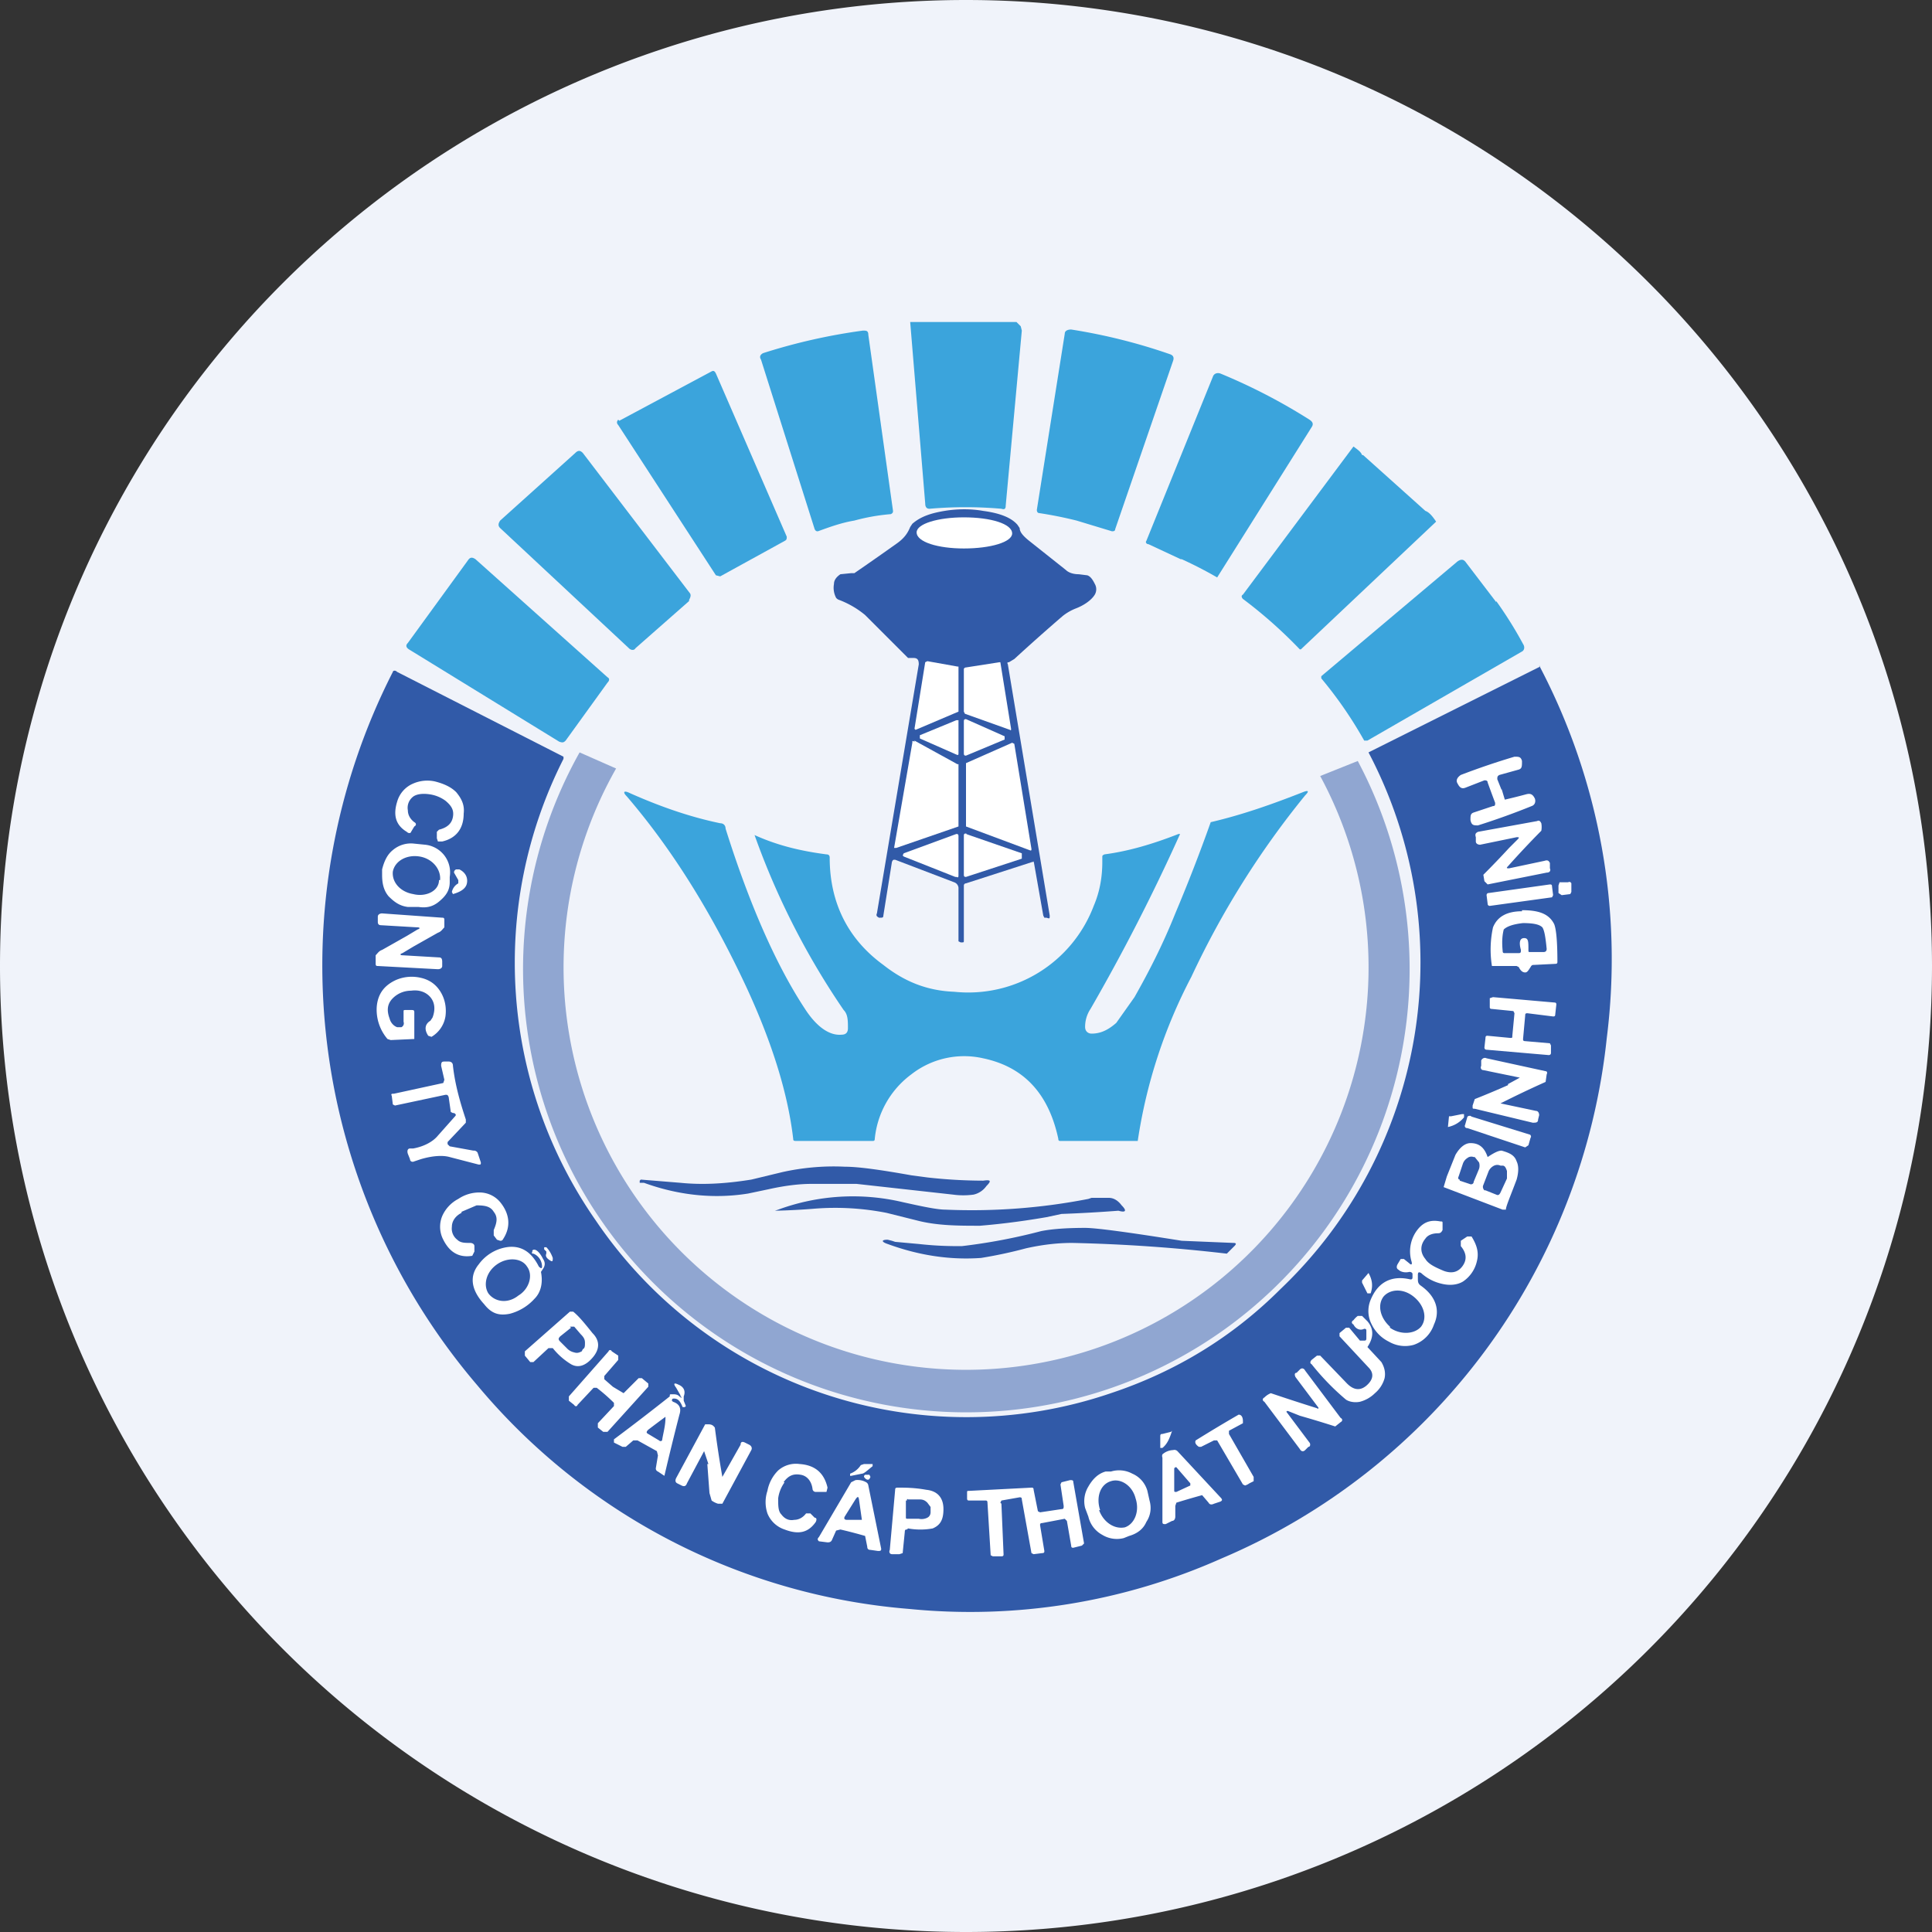 <ns0:svg xmlns:ns0="http://www.w3.org/2000/svg" width="18" height="18" viewBox="0 0 18 18"><ns0:rect x="0" y="0" width="18" height="18" fill="#333333" stroke="none"/><path xmlns="http://www.w3.org/2000/svg" fill="#F0F3FA" d="M9 18a9 9 0 0 1 0 -18a9 9 0 0 1 0 18Z" /><ns0:path d="m9.47 3 .04.04.01.04-.15 1.63c0 .03-.01.04-.04.03a3.86 3.86 0 0 0-.67 0c-.03 0-.04-.02-.04-.05L8.48 3h.99ZM7.96 4.85c-.12.02-.23.06-.34.1-.01 0-.02 0-.03-.02l-.5-1.58c-.02-.03 0-.05.02-.06a5.45 5.45 0 0 1 .93-.21c.03 0 .05 0 .05.04l.23 1.64c0 .01 0 .02-.02.03-.12.01-.23.03-.34.06ZM10.03 4.85a3.77 3.77 0 0 0-.35-.07c-.01 0-.02-.01-.02-.03l.26-1.64c0-.03.03-.04.06-.04a5.3 5.3 0 0 1 .92.23c.03.01.04.03.03.06l-.54 1.57c0 .02-.02.02-.03.02l-.33-.1ZM5.77 3.92l.86-.46c.02-.01.03 0 .04.02L7.33 5c0 .02 0 .03-.02.04l-.6.33-.04-.01-.91-1.4c-.02-.02-.01-.04 0-.05ZM11 5.21l-.3-.14c-.02 0-.03-.02-.02-.03l.62-1.53c.01-.03.04-.04.07-.03a5.37 5.37 0 0 1 .83.43c.03.02.04.04.02.07l-.88 1.4a3.77 3.77 0 0 0-.33-.17ZM12.7 4.24l.58.52c.03.01.06.04.1.1l-1.26 1.19h-.01a4.33 4.33 0 0 0-.53-.47c-.01-.01-.02-.03 0-.04l1.03-1.38c.04.03.07.05.08.08ZM6.42 5.6l-.5.44c-.01.02-.04.02-.06 0l-1.2-1.12c-.02-.02-.02-.04 0-.07l.7-.63c.03-.03.05-.02.07 0l1 1.31c.01.02 0 .04-.01.06Z" fill="#3BA4DC" /><ns0:path d="M9.63 8.03h-.01L9 8.23a.02.02 0 0 0-.02.02v.51c0 .02 0 .02-.02.02h-.01l-.02-.01v-.5a.06.06 0 0 0-.04-.05l-.55-.21c-.02 0-.02 0-.03.02l-.08.5c0 .02-.01.02-.03.02h-.01c-.02-.01-.03-.02-.02-.04l.39-2.32c0-.04-.01-.06-.05-.06h-.05l-.03-.03-.37-.37a.85.85 0 0 0-.24-.14.06.06 0 0 1-.03-.02.2.2 0 0 1-.02-.13c0-.04.03-.07.06-.09l.1-.01h.03a28.77 28.77 0 0 0 .4-.28c.07-.05.1-.1.12-.15l.02-.03c.08-.07.18-.1.3-.12.12-.02.25-.02.36 0 .15.02.26.06.32.13l.02.03c0 .04.04.08.09.12l.34.27c.02.02.06.04.12.04l.08.01c.03.01.05.04.07.08a.1.1 0 0 1 0 .1c-.03.05-.1.1-.18.13a.47.47 0 0 0-.12.07 18.69 18.69 0 0 0-.45.4l-.05.03c-.01 0-.02 0-.01.02l.39 2.34c0 .03 0 .03-.03.02h-.02l-.01-.02-.09-.51Z" fill="#315AA8" /><ns0:path d="M8.98 5.11c.25 0 .45-.06.45-.14 0-.09-.2-.15-.45-.15-.24 0-.44.06-.44.14 0 .09.2.15.44.15Z" fill="#fff" /><ns0:path d="m3.8 5.99.56-.77c.02-.03.04-.03.07-.01l1.23 1.1c.02.01.02.03 0 .05l-.39.54c-.02.02-.03.02-.06.01l-1.4-.86c-.03-.02-.03-.04-.01-.06ZM13.94 5.6c.1.14.18.27.25.4.02.03.01.06-.01.07l-1.44.83h-.03a3.83 3.83 0 0 0-.4-.58V6.3l1.27-1.07c.03-.02.05-.02.07 0l.29.38Z" fill="#3BA4DC" /><ns0:path d="m8.64 6.16.28.05h.01v.42l-.4.17-.01-.01.1-.62.02-.01ZM8.98 6.63v-.4l.01-.01.32-.05h.01l.1.62c0 .01 0 .02-.01.01l-.42-.15-.01-.02Z" fill="#fff" /><ns0:path d="M14.34 6.2a5.87 5.87 0 0 1 .63 3.47 5.94 5.94 0 0 1-3.59 4.85 5.75 5.75 0 0 1-2.91.47 5.85 5.85 0 0 1-4.02-2.08 6.02 6.02 0 0 1-.79-6.65c0-.01.02-.02.04 0l1.55.79v.02a4.2 4.2 0 0 0 .3 4.3 4.17 4.17 0 0 0 4.8 1.61c.6-.2 1.13-.52 1.58-.97a4.2 4.2 0 0 0 .82-5l1.6-.8Z" fill="#315AA8" /><ns0:path d="m8.91 7.03-.34-.15v-.03l.34-.14h.02v.31c0 .01 0 .02-.02.01ZM9 6.7l.36.16v.03L9 7.04c-.01 0-.02 0-.02-.02v-.3c0-.02.01-.02.02-.02ZM8.52 6.9l.4.22h.01v.58l-.58.2h-.02l.17-.98c0-.02 0-.02.02-.01ZM9 7.11l.43-.19.02.01.16.98c0 .01 0 .02-.02.01L9 7.7V7.12Z" fill="#fff" /><ns0:path d="M10.11 9.57c0 .04.03.06.06.06.08 0 .15-.03.23-.1l.17-.24c.13-.23.26-.48.38-.78a15.64 15.64 0 0 0 .33-.85c.3-.07.58-.17.86-.28.05-.02.06-.01.02.03A8.1 8.1 0 0 0 11.1 9.1a4.81 4.81 0 0 0-.5 1.53h-.72c-.01 0-.02 0-.02-.02-.09-.42-.32-.67-.7-.75a.8.8 0 0 0-.67.15.85.85 0 0 0-.34.6c0 .02-.01.02-.02.02h-.71c-.02 0-.03 0-.03-.02-.05-.43-.2-.9-.43-1.4-.33-.71-.7-1.3-1.12-1.79-.04-.04-.03-.06.03-.03.27.12.55.22.84.28.03 0 .05.02.05.05.22.7.47 1.27.74 1.68.11.17.23.25.34.24.04 0 .06-.02.06-.06 0-.07 0-.13-.04-.17a7.1 7.1 0 0 1-.83-1.63c.22.1.44.15.67.18.02 0 .03.01.03.03 0 .42.17.76.5 1 .19.15.4.24.66.25a1.25 1.25 0 0 0 1.3-.8c.06-.14.08-.28.08-.41v-.04c0-.02 0-.02.02-.03.23-.03.46-.1.69-.19.01 0 .02 0 .01.01a18.28 18.28 0 0 1-.83 1.62.3.3 0 0 0-.05.18Z" fill="#3BA4DC" /><ns0:path d="m9 7.77.52.18V8L9 8.17c-.01 0-.02 0-.02-.02v-.37c0-.01.01-.02.03-.01ZM8.9 8.17l-.48-.19-.01-.01.01-.02.49-.18c.01 0 .02 0 .02.02v.36c0 .02 0 .03-.02.02Z" fill="#fff" /><ns0:path d="M6 11.02h-.04V11l.01-.01.37.03c.2.02.41.01.66-.03l.29-.07c.18-.04.38-.06.58-.05.13 0 .34.03.62.08l.15.02a4.75 4.75 0 0 0 .52.03c.07-.01.08 0 .03.05a.2.2 0 0 1-.12.08.71.71 0 0 1-.19 0l-.9-.1h-.42c-.09 0-.22.01-.4.05l-.19.04c-.31.05-.64.02-.97-.1Z" fill="#315AA8" /><ns0:path d="M7.25 11.27a2.02 2.02 0 0 1 1.16-.07c.18.04.32.07.4.07a5.66 5.66 0 0 0 1.33-.1l.03-.01h.16c.05 0 .09.03.12.07.05.05.04.07-.03.05a13.17 13.17 0 0 1-.53.03l-.14.03c-.29.05-.5.07-.62.08-.2 0-.4 0-.59-.05l-.28-.07a2.47 2.47 0 0 0-.66-.04 6.2 6.2 0 0 1-.38.02l.03-.01ZM8.34 11.57l.22.02c.18.02.31.02.4.02a5.34 5.34 0 0 0 .74-.14c.1-.02.24-.03.41-.03.1 0 .4.04.9.12l.48.02c.03 0 .03.01.01.03l-.07.07a15.23 15.23 0 0 0-1.44-.1c-.11 0-.25.01-.43.05a4.2 4.2 0 0 1-.42.09c-.28.02-.57-.02-.87-.13-.06-.02-.06-.04 0-.04l.04.01.03.01Z" fill="#315AA8" /><ns0:path fill-rule="evenodd" d="m13.99 7.35.03.1a5.36 5.36 0 0 0 .2-.05c.04-.01.06 0 .08.04.01.03 0 .06-.03.07a6.69 6.69 0 0 1-.5.18c-.04 0-.06 0-.07-.05 0-.04 0-.06.03-.07l.18-.06c.02 0 .02-.01.02-.03a14.46 14.46 0 0 1-.07-.19c0-.02-.02-.02-.03-.02l-.18.07c-.03.01-.05 0-.07-.04-.02-.03 0-.06.03-.08a6.86 6.86 0 0 1 .5-.17c.04 0 .06 0 .07.04 0 .05 0 .07-.03.08l-.18.05c-.02.01-.02.02-.02.04l.04.1Zm-9.9.38c.08-.02.12-.06.13-.12.01-.06-.01-.1-.07-.15A.33.33 0 0 0 4 7.4c-.07-.01-.13 0-.16.03a.13.13 0 0 0-.04.12c0 .04.02.08.06.11.02.01.02.03 0 .04l-.03.05c0 .01-.02.02-.04 0-.1-.06-.13-.15-.09-.28a.26.26 0 0 1 .15-.17.33.33 0 0 1 .2-.02c.08.02.15.05.2.1.05.06.08.12.07.2 0 .14-.07.23-.2.26h-.04l-.01-.03v-.06l.03-.03Zm10.05.09-.08.08a8.17 8.17 0 0 1-.24.25l.01.06.03.03.55-.11c.03 0 .04-.02.03-.04v-.05c-.01-.02-.02-.03-.05-.02l-.33.07c-.02 0-.03 0-.01-.02a8.62 8.62 0 0 1 .31-.33.19.19 0 0 0 0-.07c-.01-.02-.02-.03-.04-.02l-.55.1c-.02.01-.03.02-.02.05v.04c0 .02.02.03.04.03l.34-.07c.02 0 .03 0 .01.02ZM4.09 8.4c.06-.05.1-.1.1-.18v-.05a.26.26 0 0 0-.05-.2.26.26 0 0 0-.18-.1l-.1-.01a.26.26 0 0 0-.2.06c-.05.04-.08.1-.1.18v.05c0 .07.01.14.06.2.05.05.1.09.18.1h.1c.07.01.13 0 .19-.05Zm0-.2c0 .1-.12.16-.24.13-.12-.02-.2-.11-.19-.21.02-.1.13-.16.25-.14.12.02.2.12.19.22Zm.18 0v.03a.12.12 0 0 0-.06.08l.01.02c.07-.02.12-.05.13-.1.01-.05-.01-.1-.07-.13h-.03a.03.03 0 0 0-.02.03l.04.07Zm10.34.02h-.08l-.01.03v.07l.03.02.08-.01.01-.02v-.08a.02.02 0 0 0-.03-.01Zm-.74.1.57-.08c.01 0 .02 0 .02.02l.01.08-.01.02-.58.08s-.02 0-.02-.02l-.01-.08s0-.02.02-.02Zm-10.02.5-.1.06c-.03.01-.02.02 0 .02l.34.02c.02 0 .03.01.03.04V9c0 .02-.02.03-.04.03L3.52 9c-.01 0-.02 0-.02-.02V8.9c.02-.02.03-.04.06-.05l.23-.13.1-.06c.03-.01.02-.02 0-.02l-.34-.02c-.02 0-.03-.01-.03-.03v-.05c0-.02.02-.03.04-.03l.56.04c.01 0 .02 0 .02.02v.07c-.02.02-.03.04-.06.05l-.23.13Zm10.33-.34c.15 0 .25.03.3.13.02.05.03.17.03.35 0 .01 0 .02-.02.02l-.2.01c-.01 0-.02 0-.03.02-.02.03-.03.05-.05.05-.02 0-.04-.01-.06-.05l-.02-.01h-.2L13.9 9a.97.97 0 0 1 .01-.36c.04-.1.13-.15.27-.15Zm0 .12c.1 0 .16.01.19.04.02.03.03.1.04.2 0 .02-.01.03-.03.03h-.12c-.02 0-.02 0-.02-.02 0-.08 0-.11-.04-.11s-.05.04-.03.11c0 .02 0 .03-.02.03h-.13c-.01 0-.02 0-.02-.02-.01-.1 0-.16.01-.2.03-.03.09-.05.18-.06Zm-10.42.91v-.08c0-.02 0-.02.02-.02h.05c.02 0 .03 0 .03.02V9.68l-.22.01-.03-.01a.42.42 0 0 1-.1-.3c.01-.12.07-.2.18-.25a.37.37 0 0 1 .23-.02c.09.02.15.07.19.14.04.07.05.15.04.22a.27.27 0 0 1-.13.19l-.03-.01c-.04-.06-.03-.11.02-.14l.02-.03c.03-.08.02-.15-.03-.2-.04-.04-.1-.06-.17-.05a.24.24 0 0 0-.17.07c-.05.05-.06.11-.03.19.01.04.04.07.07.08h.04a.04.04 0 0 0 .02-.05Zm10.14-.11.2.02.01.02-.02.21c0 .02 0 .02-.02.02l-.21-.02c-.01 0-.02 0-.02.02l-.01.09s0 .02.02.02l.58.05s.02 0 .02-.02v-.07l-.01-.02-.23-.02c-.02 0-.02-.01-.02-.02l.02-.22c0-.01 0-.02.02-.02l.24.03c.01 0 .02 0 .02-.02l.01-.09c0-.01 0-.02-.02-.02l-.57-.05-.03.01v.08c0 .01 0 .02.02.02Zm.15.7a9.28 9.28 0 0 0 .11-.06l-.34-.07c-.02 0-.03-.02-.02-.04v-.05c.01-.02.03-.03.05-.02l.55.12c.01 0 .02.01.01.03l-.01.07a9.75 9.75 0 0 0-.42.2l.33.07c.02 0 .03.02.03.04l-.01.04c0 .03-.02.03-.05.03l-.54-.13c-.02 0-.02 0-.02-.02v-.01l.02-.06a8.35 8.35 0 0 0 .31-.13Zm-9.9.1c.02 0 .02 0 .03.02l.02.14.02.01h.01c.02.01.02.02.01.03l-.16.18c-.04.05-.12.1-.23.12h-.03c-.02 0-.03.02-.02.05l.02.05c0 .02.02.03.04.02l.06-.02c.1-.03.2-.04.27-.02l.27.07c.02 0 .02 0 .02-.02l-.03-.09a.04.04 0 0 0-.04-.02l-.22-.04-.02-.02v-.02l.17-.18v-.03c-.05-.15-.1-.32-.12-.5 0-.03-.02-.04-.04-.04h-.03c-.03 0-.04 0-.04.04l.03.13-.01.03-.46.1c-.02 0-.03 0-.02.02l.01.08.02.01.47-.1Zm9.35.2h.02l.1-.02h.02v.03a.26.26 0 0 1-.15.09l.01-.1Zm.2 0 .55.17c.01 0 .02.02.01.03l-.02.07-.03.02-.54-.18a.02.02 0 0 1-.02-.03l.02-.07c0-.01.02-.02.04-.01Zm.16.38c-.03-.09-.08-.13-.16-.13-.05 0-.1.04-.14.11l-.08.2-.03.1.55.21h.03c0-.03.04-.12.1-.28.02-.07.02-.13 0-.17-.02-.06-.07-.08-.14-.1-.03 0-.07.02-.13.06Zm-.26.21c-.01 0-.02-.01-.01-.03l.04-.12a.1.1 0 0 1 .04-.05.06.06 0 0 1 .06-.01h.01l.04.05a.1.1 0 0 1 0 .06l-.05.12c0 .02-.02.03-.04.02L13.6 11Zm.23.1c-.01-.01-.02-.03-.01-.05l.05-.13a.11.11 0 0 1 .05-.05.07.07 0 0 1 .06 0H14c.02 0 .03.02.04.05v.07l-.06.13c-.01.02-.02.03-.04.02l-.1-.04Zm-9.53.2.14-.06c.08 0 .13.01.16.06.04.05.03.1 0 .17v.05l.03.04.03.01c.01 0 .02 0 .03-.02.07-.11.06-.23-.03-.34a.25.25 0 0 0-.19-.09.35.35 0 0 0-.2.06.33.33 0 0 0-.15.16.26.26 0 0 0 .01.22c.06.12.15.17.27.15l.02-.04v-.05c0-.02-.02-.03-.04-.03-.05 0-.09 0-.12-.03a.13.13 0 0 1-.05-.12c0-.05.03-.1.09-.13Zm.79.37-.02-.02v-.02h.02c.03.03.05.07.06.1 0 .03 0 .04-.03.02s-.04-.04-.03-.06v-.02Zm-.04.14c0-.05-.03-.1-.08-.12-.01 0-.02 0-.01-.02v-.01c.02-.02.06 0 .1.08.02.03.02.06 0 .09l-.02.03c.02.1 0 .19-.06.25a.47.47 0 0 1-.23.14c-.1.02-.17 0-.24-.09-.12-.13-.14-.26-.05-.37a.4.4 0 0 1 .26-.16c.13-.02.23.04.3.18.02.02.03.02.03 0Zm-.22.27c.1-.06.14-.19.08-.27-.05-.08-.18-.09-.28-.02-.1.07-.13.19-.08.27.06.08.18.1.28.02Zm7.86-.14.06-.07c.04.07.04.13.02.19h-.03l-.05-.1v-.02Zm.44-.16c.02.02.03.01.02-.02a.33.33 0 0 1 .04-.27c.06-.09.13-.12.23-.1.02 0 .02 0 .02.02v.06c-.01.02-.02.03-.04.03-.06 0-.1.02-.12.05-.05.06-.05.13 0 .19.03.05.1.08.17.11.08.03.14.01.18-.05.04-.06.03-.12-.02-.18v-.05l.06-.04h.04c.05.08.07.15.05.23a.31.31 0 0 1-.13.19c-.05.03-.12.04-.2.02a.42.42 0 0 1-.19-.1c-.02-.01-.03-.01-.03.02v.03c0 .03 0 .05.03.07.14.1.18.23.12.36a.3.3 0 0 1-.19.19.3.3 0 0 1-.23-.03.35.35 0 0 1-.16-.16.27.27 0 0 1-.01-.23c.07-.17.2-.23.37-.19.01 0 .02 0 .02-.02v-.03c0-.01-.01-.02-.03-.02-.04.01-.08 0-.1-.02-.02-.01-.02-.03-.01-.05l.03-.05h.03l.05.04Zm-.18.6c.1.07.23.06.29-.01.06-.08.03-.2-.07-.28-.1-.08-.22-.07-.28 0-.06.08-.03.2.06.28Zm-.24.01c-.04.02-.08 0-.1-.04-.02-.01-.02-.03 0-.04a.2.2 0 0 1 .04-.04h.04l.05.05c.06.07.06.15 0 .24l.13.14c.03.05.04.1.03.15a.28.28 0 0 1-.09.14.31.31 0 0 1-.14.08c-.05.01-.1 0-.13-.02a2.3 2.3 0 0 1-.32-.33c-.02-.01-.01-.03 0-.04l.05-.04h.03l.25.26c.06.06.12.07.18.02.07-.06.07-.12.02-.17l-.27-.29v-.03l.06-.05h.03l.1.12h.04c.01 0 .02 0 .02-.02v-.07c0-.01 0-.02-.02-.02Zm-7.6.18-.14.13h-.03l-.05-.06v-.04l.42-.37h.03c.05.04.1.1.18.2.07.07.07.15 0 .23-.06.07-.13.1-.2.06a.64.64 0 0 1-.17-.15H5.1Zm.2-.2h.04l.06.07c.03.03.04.05.04.08s0 .05-.02.06l-.01.02c-.02.01-.04.02-.07.01a.13.13 0 0 1-.07-.04l-.06-.06c-.02-.02-.02-.03 0-.05l.1-.08Zm.4.56a9.3 9.3 0 0 0 .1.06l.14-.14h.03l.06.05v.03l-.38.42h-.04l-.05-.04v-.04l.15-.16v-.03a1.7 1.7 0 0 0-.16-.14h-.03l-.15.16c0 .01-.02.02-.03 0l-.05-.04v-.04l.37-.42c0-.01.02-.02.03 0l.06.04v.04l-.13.15v.03l.08.07Zm6.56.2a20.32 20.32 0 0 1-.43-.14.18.18 0 0 0-.06.04c-.02.01-.02.03 0 .04l.33.44c.01.02.03.03.05.01l.03-.03c.02 0 .02-.03.01-.04l-.21-.28c-.01-.01 0-.02.02-.01l.1.04a10.63 10.63 0 0 1 .33.1l.05-.04c.02-.01.02-.03 0-.04l-.33-.44c-.01-.02-.03-.03-.05-.01l-.03.03c-.02 0-.02.02-.01.04l.21.28c.01.01 0 .02-.01.01Zm-.63.7a.14.14 0 0 1-.04.02l-.02-.01-.24-.41h-.03l-.12.06h-.02c-.03-.02-.04-.04-.03-.06a13.73 13.73 0 0 1 .4-.24c.03 0 .04.03.04.06v.02l-.13.07v.03l.23.4v.04l-.04.02ZM6.34 13l-.04-.07c-.03-.04-.02-.05.02-.03.05.02.07.06.05.11v.04l.02.05-.01.01h-.02c-.02-.05-.04-.08-.08-.08-.01 0-.02 0-.02.02l.01.01c.06.02.08.06.06.12a25.7 25.7 0 0 0-.14.57l-.06-.04a.03.03 0 0 1-.02-.03l.02-.12-.01-.04-.18-.1H5.9l-.07.06H5.8l-.08-.04v-.03a22.08 22.08 0 0 0 .52-.4c0-.02 0-.02.02-.02.03 0 .05 0 .07.02.02.02.03.01.01 0Zm-.14.2v.01c0 .07-.02.14-.03.2 0 .02-.02.02-.03.01l-.05-.03-.05-.03c-.02-.01-.02-.02 0-.04a10.4 10.4 0 0 1 .16-.12Zm.4.44a9.98 9.98 0 0 0-.04-.12l-.16.3c-.01.03-.03.03-.05.02l-.04-.02c-.02-.01-.02-.03-.01-.05l.27-.5h.03c.04 0 .05.02.06.03a10.08 10.08 0 0 0 .07.46l.17-.3c0-.03.02-.03.04-.02l.04.02c.02.01.03.03.02.05l-.27.5h-.04a.2.2 0 0 1-.06-.03l-.02-.07-.02-.27Zm4.31-.3-.08.02c-.01 0-.02 0-.02.02V13.49h.02c.05-.04.07-.1.09-.16Zm-3.6.47a.33.33 0 0 0-.06.15c0 .07 0 .12.03.15.03.04.07.06.12.05.04 0 .08-.02.11-.06h.04l.04.04c.02 0 .02.02.01.04-.07.1-.16.12-.29.07a.26.26 0 0 1-.16-.15.33.33 0 0 1 0-.21.36.36 0 0 1 .1-.19.25.25 0 0 1 .2-.06c.15.01.23.09.26.22l-.01.04H7.6a.03.03 0 0 1-.03-.03c-.01-.07-.05-.12-.11-.13-.06-.01-.11 0-.16.07Zm.62-.06.1-.02c.02 0 .05-.03.1-.07v-.02h-.08l-.03.01a.2.2 0 0 1-.1.08v.02Zm3.03.25a7.6 7.6 0 0 1 .24-.07l.06.07c.01.02.03.02.05.01l.06-.02c.02-.01.02-.02 0-.04l-.4-.43a.04.04 0 0 0-.04-.01.16.16 0 0 0-.1.04.04.04 0 0 0 0 .03v.6c0 .02.01.02.03.02l.06-.03c.02 0 .03-.02.03-.04v-.1l.01-.03Zm-.02-.32v.2c0 .02 0 .02.02.02l.13-.06v-.02l-.13-.15h-.01l-.01.01Zm-2.89.07v.01c.02.03.04.03.05.02l.01-.02-.01-.02h-.04Zm1.28.26.02.47c0 .01 0 .02-.02.02h-.08l-.02-.01L9.2 14c0-.02-.01-.02-.02-.02h-.15c-.01 0-.02 0-.02-.02v-.05c0-.02 0-.02.02-.02l.58-.03c.01 0 .02 0 .02.02l.04.2.02.01.2-.03c.02 0 .02-.01.02-.03l-.03-.2.01-.02.08-.02c.02 0 .03 0 .03.02l.1.57-.02.02-.08.02c-.01 0-.02 0-.02-.02l-.04-.23-.02-.02-.21.04c-.02 0-.02.01-.02.02l.04.24c0 .01 0 .02-.02.02l-.08.01-.02-.01-.09-.5c0-.01 0-.02-.02-.02l-.17.03-.01.02Zm1.38-.03c.02.07.01.14-.03.2-.03.07-.09.11-.16.13l-.05.02a.26.26 0 0 1-.2-.03.26.26 0 0 1-.13-.17l-.03-.08a.26.26 0 0 1 .03-.2c.04-.07.09-.12.16-.14h.05a.26.26 0 0 1 .2.02c.07.03.12.09.14.16l.02.09Zm-.47.09c.04.11.14.18.24.16.09-.03.14-.15.1-.27-.03-.12-.14-.19-.23-.16-.1.03-.14.15-.1.27Zm-2.17-.26a.16.16 0 0 0-.1-.02l-.04.02-.3.51c-.02.02-.01.03 0 .04l.08.01c.01 0 .03 0 .04-.02l.04-.09.04-.01a4.3 4.3 0 0 1 .23.06l.02.1c0 .02.01.03.03.03l.07.01c.02 0 .03 0 .03-.02l-.12-.59a.04.04 0 0 0-.02-.03Zm-.07.16c0-.03-.01-.03-.03 0l-.1.16c-.01.02 0 .03.02.03H8.03L8 13.95Zm.45.28c-.01 0-.02 0-.02.02l-.02.2-.03.01h-.07c-.02 0-.03-.02-.02-.04l.05-.56c0-.02.01-.02.03-.02.06 0 .15 0 .26.02.1.01.16.07.16.18 0 .1-.03.15-.1.18a.64.64 0 0 1-.23 0Zm0-.27c0-.01 0-.02.01-.01h.11c.03 0 .05.01.07.03l.03.04v.05c0 .02-.01.04-.03.05a.12.12 0 0 1-.08.01h-.1c-.02 0-.02 0-.02-.02v-.15Z" fill="#fff" /><ns0:path opacity=".5" d="m5.74 7.16-.34-.15a4.13 4.13 0 1 0 7.25.08l-.35.14a3.75 3.75 0 1 1-6.56-.07Z" fill="#315AA8" /></ns0:svg>